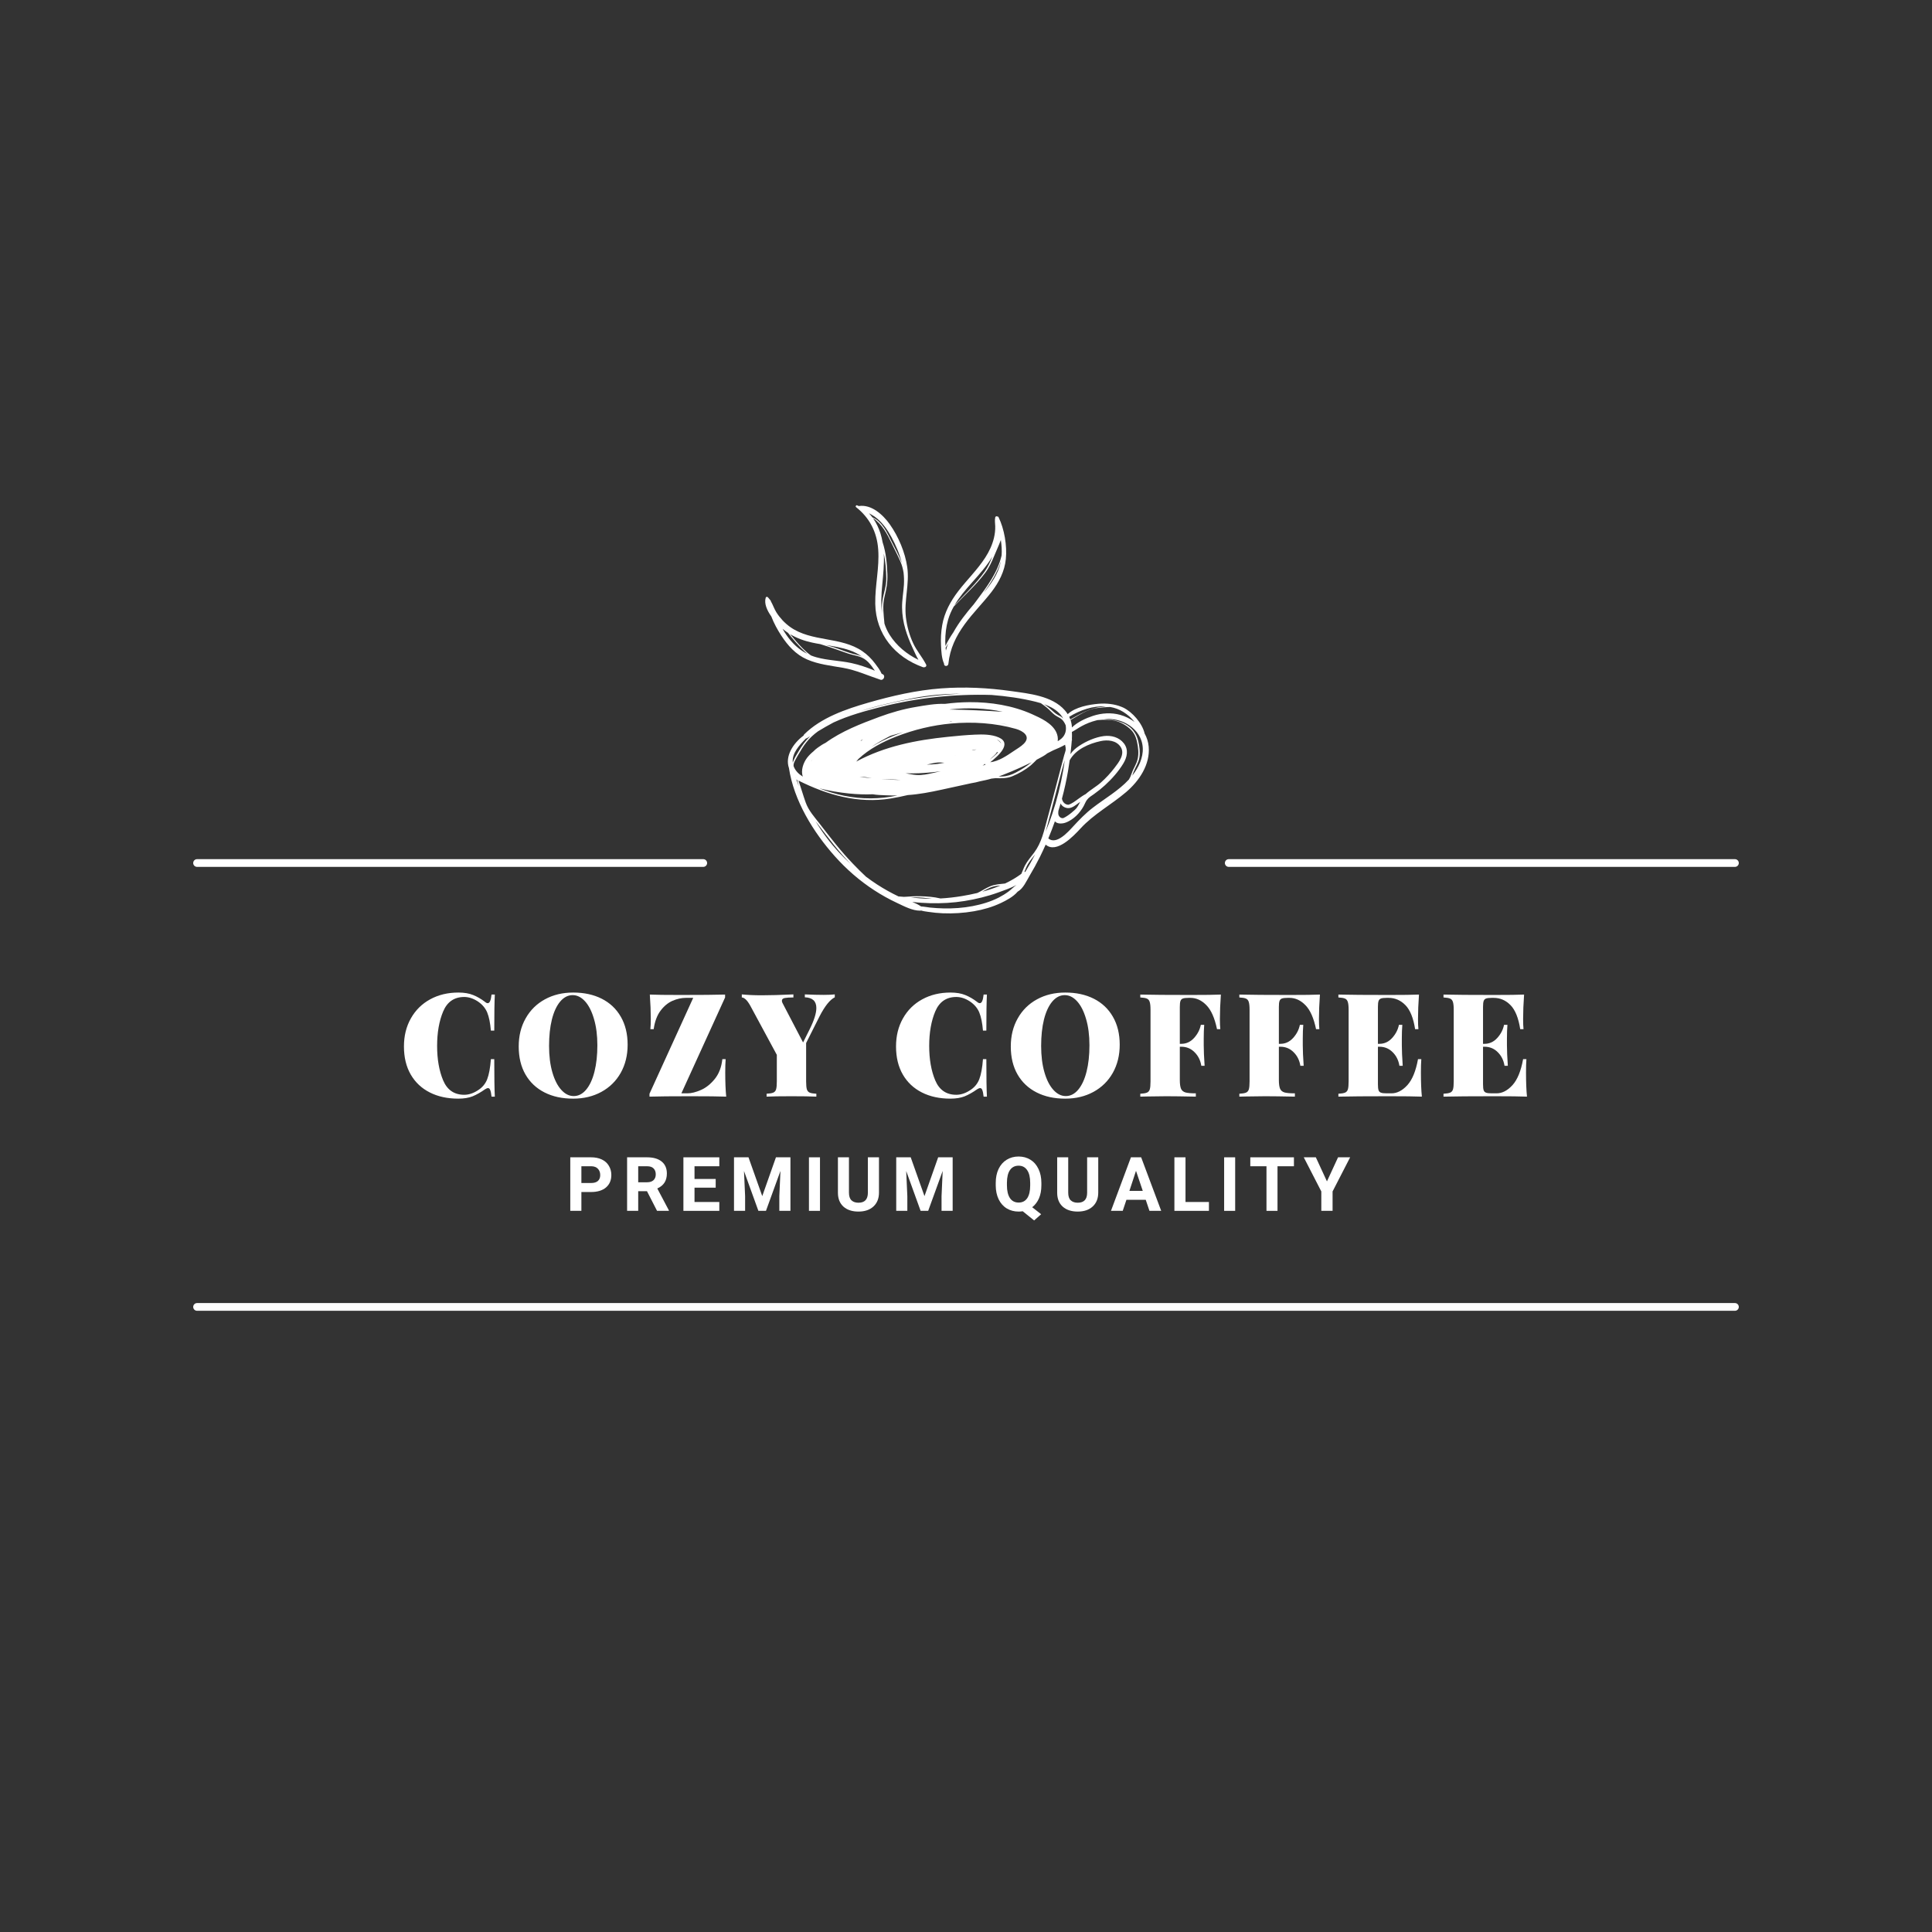 <svg xmlns="http://www.w3.org/2000/svg" xmlns:xlink="http://www.w3.org/1999/xlink" width="500" zoomAndPan="magnify" viewBox="0 0 375 375" height="500" preserveAspectRatio="xMidYMid meet" version="1.0"><rect x="0" y="0" width="375" height="375" fill="#333333" stroke="none"/><defs><g/><clipPath id="44fe56935d"><path d="M 152 133 L 223 133 L 223 177.344 L 152 177.344 Z M 152 133 " clip-rule="nonzero"/></clipPath><clipPath id="54d044fa87"><path d="M 148.277 115 L 172 115 L 172 132 L 148.277 132 Z M 148.277 115 " clip-rule="nonzero"/></clipPath></defs><path stroke-linecap="round" transform="matrix(0.75, 0, 0, 0.75, 237.75, 166.76)" fill="none" stroke-linejoin="miter" d="M 1 1.002 L 132 1.002 " stroke="#ffffff" stroke-width="2" stroke-opacity="1" stroke-miterlimit="4"/><path stroke-linecap="round" transform="matrix(0.75, 0, 0, 0.75, 37.5, 166.76)" fill="none" stroke-linejoin="miter" d="M 1 1.002 L 132 1.002 " stroke="#ffffff" stroke-width="2" stroke-opacity="1" stroke-miterlimit="4"/><path stroke-linecap="round" transform="matrix(0.75, 0, 0, 0.75, 37.5, 252.922)" fill="none" stroke-linejoin="miter" d="M 1 1 L 399 1 " stroke="#ffffff" stroke-width="2" stroke-opacity="1" stroke-miterlimit="4"/><g clip-path="url(#44fe56935d)"><path fill="#ffffff" d="M 220.633 149.301 C 220.367 149.75 220.074 150.168 219.758 150.562 C 219.852 150.305 219.945 150.039 220.055 149.766 C 220.43 148.82 221.004 148.039 221.164 147.008 C 221.324 145.973 221.172 144.887 220.938 143.875 C 220.188 140.609 217.18 139.656 214.176 139.59 C 215.527 139.457 216.895 139.629 218.156 140.203 C 219.684 140.895 221.008 142.133 221.547 143.758 C 222.184 145.664 221.625 147.633 220.633 149.301 Z M 208.301 160.41 C 207.34 161.449 205.043 164.07 203.477 162.738 C 203.934 161.645 204.359 160.539 204.754 159.422 C 205.23 159.977 206.242 159.902 206.906 159.645 C 208.383 159.066 209.617 157.805 210.359 156.422 C 210.562 156.047 210.707 155.629 210.961 155.277 C 211.328 154.77 211.867 154.469 212.367 154.113 C 213.109 153.586 213.82 153.012 214.492 152.398 C 215.828 151.172 217.086 149.762 218.031 148.203 C 218.781 146.969 219.09 145.512 218.145 144.285 C 217.23 143.094 215.684 142.688 214.25 142.871 C 212.629 143.078 210.828 143.867 209.469 144.773 C 208.82 145.203 208.184 145.73 207.773 146.379 C 207.801 146.109 207.832 145.836 207.859 145.562 C 207.922 144.961 207.992 144.336 208.035 143.707 C 208.035 143.707 208.035 143.707 208.039 143.707 C 208.109 143.648 208.098 143.555 208.051 143.508 C 208.078 143.027 208.086 142.543 208.055 142.07 C 208.688 141.742 209.266 141.316 209.895 140.973 C 210.805 140.473 211.766 140.09 212.773 139.836 C 212.871 139.812 212.969 139.789 213.066 139.766 C 214.273 139.672 215.48 139.633 216.66 139.957 C 217.664 140.234 218.727 140.875 219.477 141.605 C 220.383 142.484 220.672 143.629 220.848 144.84 C 221.004 145.91 221.012 146.977 220.605 148 C 220.305 148.758 219.875 149.43 219.621 150.211 C 219.488 150.625 219.32 150.98 219.117 151.305 C 217.109 153.48 214.441 154.984 212.098 156.793 C 210.691 157.875 209.5 159.113 208.301 160.41 Z M 199.016 169.223 C 198.953 169.219 198.895 169.227 198.832 169.242 C 199.055 168.672 199.266 168.109 199.605 167.582 C 199.969 167.02 200.398 166.5 200.805 165.969 C 200.848 165.91 200.887 165.855 200.93 165.797 C 200.906 165.84 200.887 165.879 200.867 165.918 C 200.285 167.039 199.668 168.145 199.016 169.223 Z M 193.855 174.219 C 192.262 175.031 190.52 175.543 188.766 175.879 C 186.922 176.23 185.031 176.359 183.152 176.32 C 182.273 176.301 181.387 176.246 180.508 176.156 C 179.941 176.098 179.355 175.961 178.777 175.941 C 178.262 175.582 177.68 175.305 177.074 175.059 C 178.203 175.207 179.352 175.27 180.461 175.305 C 182.719 175.367 184.977 175.246 187.207 174.887 C 189.453 174.527 191.676 173.984 193.82 173.207 C 194.926 172.809 196.18 172.379 197.301 171.777 C 196.742 172.148 196.285 172.656 195.746 173.051 C 195.148 173.492 194.516 173.879 193.855 174.219 Z M 162.914 165.523 C 161.168 163.652 159.629 161.59 158.297 159.402 C 158.414 159.551 158.535 159.703 158.652 159.855 C 160.719 162.562 162.746 165.27 165.125 167.707 C 164.359 167.008 163.621 166.281 162.914 165.523 Z M 156.434 143.332 C 156.508 143.332 156.582 143.312 156.66 143.262 C 156.855 143.137 157.051 143.016 157.25 142.891 C 156.371 143.762 155.629 144.758 154.992 145.855 C 154.66 146.43 154.109 147.246 153.883 148.043 C 153.66 146.219 155.199 144.578 156.434 143.332 Z M 177.348 135.492 C 180.348 134.914 183.406 134.668 186.461 134.652 C 185.074 134.719 183.695 134.82 182.328 134.953 C 178.098 135.367 173.914 136.137 169.809 137.246 C 168.891 137.496 167.949 137.75 167.004 138.027 C 170.375 136.945 173.875 136.16 177.348 135.492 Z M 206.367 139.461 C 206.254 139.348 206.137 139.238 206.016 139.148 C 205.828 139.008 205.629 138.938 205.426 138.832 C 204.773 138.477 204.34 138.008 203.785 137.539 C 203.422 137.227 203.039 136.945 202.641 136.684 C 203.703 137.059 204.719 137.578 205.531 138.363 C 205.852 138.672 206.141 139.047 206.367 139.461 Z M 214.668 137.121 C 214.301 137.168 213.969 137.215 213.703 137.238 C 211.496 137.441 209.66 138.582 207.746 139.637 C 207.684 139.465 207.613 139.297 207.531 139.133 C 209.598 137.84 212.199 136.941 214.668 137.121 Z M 210.738 154.125 C 210.234 154.383 209.762 154.73 209.312 155.051 C 208.805 155.414 208.031 156.031 207.363 156.203 C 207.105 156.184 206.863 156.117 206.621 155.918 C 206.344 155.695 206.18 155.363 206.125 155.012 C 206.602 153.25 206.992 151.469 207.301 149.672 C 207.422 148.977 207.527 148.277 207.621 147.578 C 208.766 145.453 211.344 144.348 213.613 143.852 C 214.992 143.551 216.672 143.688 217.523 144.992 C 218.422 146.371 217.152 147.965 216.328 149.039 C 215.547 150.062 214.668 151.012 213.703 151.871 C 212.777 152.695 211.656 153.297 210.738 154.125 Z M 206.367 158.801 C 206.129 158.816 205.898 158.777 205.691 158.562 C 205.477 158.344 205.41 158.117 205.406 157.812 C 205.402 157.676 205.426 157.535 205.43 157.395 C 205.582 156.918 205.727 156.438 205.863 155.953 C 206.117 156.516 206.824 156.906 207.469 156.852 C 208.195 156.789 208.77 156.281 209.336 155.871 C 209.441 155.793 209.551 155.719 209.664 155.648 C 209.43 156.09 209.203 156.539 208.891 156.926 C 208.711 157.148 207.336 158.398 206.367 158.801 Z M 154.723 151.375 C 154.828 151.801 154.941 152.223 155.062 152.645 C 154.895 152.199 154.73 151.75 154.57 151.301 C 154.621 151.324 154.672 151.352 154.723 151.375 Z M 154.523 151.012 C 154.5 151 154.477 150.988 154.453 150.977 C 154.449 150.965 154.445 150.949 154.441 150.938 C 154.469 150.961 154.496 150.988 154.523 151.012 Z M 193.836 150.711 C 194.113 150.621 194.395 150.512 194.68 150.402 C 195.82 149.965 196.945 149.484 198.059 148.98 C 198.793 148.648 199.523 148.301 200.246 147.941 C 199.293 148.723 198.305 149.355 197.191 149.938 C 196.34 150.383 195.543 150.664 194.574 150.707 C 194.328 150.715 194.082 150.711 193.836 150.711 Z M 164.836 154.02 C 166.355 154.172 167.891 154.23 169.418 154.168 C 170.184 154.305 171 154.32 171.738 154.359 C 172.562 154.402 173.398 154.41 174.23 154.395 C 170.754 155.133 167.297 155.156 163.809 154.449 C 162.152 154.113 160.566 153.617 159.02 153.02 C 160.93 153.496 162.879 153.824 164.836 154.02 Z M 157.711 147.387 C 157.586 147.539 157.465 147.691 157.348 147.844 C 157.457 147.688 157.574 147.535 157.711 147.387 Z M 184.367 137.715 C 184.387 137.711 184.406 137.707 184.426 137.699 C 184.445 137.695 184.465 137.688 184.48 137.68 C 187.863 137.336 191.273 137.43 194.629 138.156 C 191.223 137.922 187.781 137.781 184.367 137.715 Z M 184.207 140.125 C 184.324 140.098 184.438 140.07 184.555 140.039 C 184.652 140.047 184.754 140.055 184.852 140.062 C 184.637 140.078 184.422 140.102 184.207 140.125 Z M 194.906 140.52 C 194.57 140.457 194.234 140.398 193.898 140.348 C 194.633 140.441 195.363 140.574 196.078 140.77 C 195.617 140.656 195.203 140.574 194.906 140.52 Z M 168.441 150.91 C 168.703 150.961 168.965 151 169.23 151.035 C 168.445 150.965 167.66 150.891 166.871 150.824 C 167.398 150.797 167.922 150.809 168.441 150.91 Z M 167.258 143.695 C 167.203 143.73 167.148 143.77 167.094 143.805 C 167.09 143.773 167.082 143.742 167.074 143.711 C 167.234 143.645 167.395 143.574 167.551 143.508 C 167.453 143.57 167.355 143.629 167.258 143.695 Z M 173.457 142.816 C 171.973 143.418 170.508 144.125 169.145 144.98 C 170.238 144.203 171.43 143.551 172.613 142.938 C 172.672 142.906 172.734 142.875 172.793 142.844 C 172.93 142.797 173.066 142.754 173.199 142.711 C 173.918 142.5 174.637 142.297 175.363 142.102 C 174.719 142.324 174.086 142.562 173.457 142.816 Z M 191.738 148.324 C 191.746 148.324 191.754 148.324 191.762 148.324 C 191.75 148.324 191.738 148.328 191.727 148.332 C 191.73 148.328 191.734 148.324 191.738 148.324 Z M 190.93 148.465 C 191.023 148.402 191.113 148.336 191.199 148.27 C 191.195 148.332 191.227 148.391 191.277 148.434 C 191.09 148.484 190.906 148.539 190.719 148.598 C 190.793 148.555 190.863 148.512 190.93 148.465 Z M 178.352 150.086 C 179.762 150.02 181.184 149.898 182.59 149.695 C 182.109 149.809 181.625 149.918 181.141 150.023 C 180.09 150.258 179.023 150.492 177.938 150.426 C 177.207 150.383 176.484 150.219 175.762 150.094 C 176.629 150.117 177.492 150.125 178.352 150.086 Z M 193.457 143.512 C 193.883 143.699 194.203 143.965 194.328 144.336 C 194.133 144.023 193.82 143.738 193.457 143.512 Z M 192.934 146.684 C 193.188 146.461 193.383 146.223 193.523 145.977 C 193.59 146.008 193.66 146.02 193.734 146.012 C 193.273 146.535 192.648 147.035 192.109 147.457 C 192.379 147.191 192.648 146.926 192.934 146.684 Z M 179.875 148.414 C 180.605 148.273 181.316 148.039 182.07 147.996 C 182.422 147.977 182.852 148.012 183.316 148.051 C 182.875 148.137 182.43 148.211 181.984 148.277 C 181.281 148.355 180.574 148.398 179.875 148.414 Z M 170.797 148.805 C 170.797 148.805 170.801 148.805 170.801 148.805 C 170.797 148.805 170.797 148.805 170.797 148.805 Z M 185.523 146.656 C 185.512 146.66 185.504 146.66 185.492 146.664 C 185.434 146.672 185.371 146.676 185.312 146.68 C 185.383 146.672 185.453 146.664 185.523 146.656 Z M 188.613 145.539 C 188.922 145.52 189.23 145.496 189.539 145.473 C 189.316 145.531 189.094 145.574 188.867 145.574 C 188.781 145.574 188.695 145.562 188.613 145.539 Z M 197.199 141.48 C 198.504 141.855 200.191 142.891 198.715 144.363 C 198.145 144.934 197.379 145.352 196.715 145.809 C 195.371 146.723 193.852 147.75 192.203 147.957 C 193.738 146.73 196.508 144.312 193.871 143.141 C 192.469 142.516 190.734 142.527 189.234 142.594 C 187.488 142.668 185.738 142.84 184 143.016 C 177.848 143.637 171.668 144.855 166.195 147.824 C 166.34 147.648 166.484 147.477 166.629 147.305 C 168.73 145.348 171.348 143.98 174.008 142.949 C 177.398 141.633 181 140.758 184.621 140.434 C 188.793 140.059 193.156 140.328 197.199 141.48 Z M 171.004 151.195 C 172.273 151.266 173.547 151.266 174.828 151.391 C 173.547 151.383 172.27 151.305 171.004 151.195 Z M 206.98 144.035 C 206.977 144.031 206.973 144.027 206.965 144.02 C 206.984 144.004 207 143.988 207.016 143.973 C 207.016 143.988 207.016 144.004 207.016 144.02 C 207.004 144.023 206.992 144.031 206.98 144.035 Z M 154.066 148.223 C 154.117 148.004 154.246 147.773 154.344 147.57 C 154.523 147.195 154.746 146.836 154.953 146.477 C 155.441 145.637 155.941 144.797 156.551 144.039 C 157.195 143.234 157.949 142.547 158.773 141.949 C 159.762 141.348 160.758 140.773 161.77 140.238 C 164.719 138.875 167.953 137.984 171.07 137.199 C 178.059 135.441 185.27 134.672 192.465 134.891 C 195.359 135.121 198.262 135.523 201.059 136.219 C 201.379 136.301 201.703 136.387 202.023 136.484 C 202.422 136.758 202.812 137.047 203.188 137.352 C 203.727 137.789 204.191 138.375 204.742 138.781 C 205.395 139.262 206.023 139.359 206.508 140.125 C 206.645 140.336 206.754 140.555 206.844 140.773 C 207.016 141.711 206.816 142.668 206.016 143.363 C 205.801 143.551 205.559 143.715 205.305 143.867 C 205.383 143.273 205.281 142.645 205 142.078 C 204.137 140.34 202.008 139.383 200.344 138.633 C 196.555 136.93 192.273 136.262 188.145 136.289 C 186.551 136.301 184.969 136.418 183.406 136.625 C 181.559 136.543 179.582 136.914 177.809 137.211 C 175.348 137.621 172.977 138.297 170.637 139.164 C 167.082 140.48 163.352 141.922 160.234 144.188 C 159.992 144.305 159.758 144.43 159.535 144.57 C 159.141 144.828 158.359 145.32 157.871 145.855 C 157.422 146.219 157.016 146.621 156.66 147.078 C 155.918 148.047 155.395 149.574 155.832 150.742 C 155.051 150.266 154.395 149.633 154.062 148.777 C 154.051 148.742 154.039 148.707 154.027 148.672 C 154.027 148.492 154.043 148.332 154.066 148.223 Z M 180.934 174.441 C 180.711 174.445 180.488 174.445 180.266 174.441 C 179.074 174.426 177.895 174.312 176.715 174.199 C 176.988 174.184 177.262 174.168 177.543 174.172 C 178.691 174.172 179.812 174.293 180.934 174.441 Z M 194.211 171.871 C 193.059 172.355 191.859 172.754 190.652 173.082 C 191.172 172.797 191.684 172.504 192.223 172.273 C 192.828 172.012 193.516 171.934 194.211 171.871 Z M 198.238 169.613 C 197.266 170.336 196.203 170.957 195.078 171.488 C 194.09 171.605 193.078 171.645 192.121 172.059 C 191.289 172.418 190.531 172.93 189.715 173.324 C 188.715 173.562 187.719 173.762 186.738 173.922 C 185.352 174.152 183.953 174.312 182.551 174.391 C 181.258 174.082 179.883 173.988 178.57 173.957 C 177.676 173.938 176.789 173.988 175.895 174.055 C 175.738 174.07 175.594 174.074 175.449 174.078 C 175.098 174.047 174.746 174.02 174.395 173.996 C 172.977 173.32 171.602 172.551 170.281 171.699 C 169.535 171.215 168.809 170.703 168.098 170.172 C 167.219 169.367 166.375 168.504 165.523 167.621 C 163.215 165.23 161.199 162.605 159.168 159.977 C 158.133 158.637 156.953 157.371 156.379 155.75 C 155.875 154.344 155.48 152.906 154.973 151.504 C 160.566 154.309 166.559 156.008 172.871 154.992 C 173.992 154.812 175.102 154.578 176.203 154.32 C 178.406 154.172 180.543 153.762 182.707 153.289 C 184.641 152.867 186.578 152.449 188.512 152.023 C 189.086 151.93 189.656 151.812 190.211 151.652 C 190.949 151.496 191.707 151.348 192.434 151.129 C 192.707 151.098 192.977 151.066 193.25 151.039 C 194.336 151.082 195.445 151.098 196.457 150.684 C 197.707 150.18 199.004 149.438 200.047 148.582 C 200.473 148.23 200.844 147.82 201.238 147.441 C 201.344 147.387 201.453 147.332 201.559 147.277 C 202.152 146.965 202.773 146.648 203.289 146.219 C 203.605 146.059 203.926 145.902 204.238 145.738 C 204.309 145.703 204.379 145.664 204.453 145.629 C 205.227 145.312 206 144.969 206.734 144.555 C 206.832 144.938 206.875 145.363 206.852 145.543 C 206.805 145.875 206.648 146.246 206.562 146.57 C 206.414 147.121 206.266 147.672 206.121 148.223 C 205.82 149.363 205.523 150.504 205.223 151.645 C 204.578 154.113 203.934 156.582 203.258 159.039 C 202.637 161.297 202.16 163.574 200.734 165.48 C 200.121 166.297 199.43 167.074 198.949 167.984 C 198.664 168.523 198.488 169.098 198.238 169.613 Z M 202.953 161.438 C 203.238 160.477 203.477 159.492 203.746 158.492 C 204.543 155.516 205.32 152.531 206.098 149.543 C 206.27 148.887 206.477 148.219 206.664 147.543 C 206.574 148.234 206.473 148.922 206.352 149.605 C 205.863 152.438 205.16 155.227 204.254 157.949 C 203.863 159.129 203.426 160.293 202.953 161.438 Z M 220.211 140.137 C 219.387 139.508 218.438 139.035 217.426 138.754 C 215.715 138.277 213.84 138.395 212.16 138.945 C 210.789 139.395 209.164 140.125 208.059 141.195 C 208.043 140.703 207.949 140.223 207.793 139.762 C 209.41 138.836 211.145 137.594 212.988 137.426 C 213.754 137.355 214.641 137.23 215.512 137.227 C 216.387 137.383 217.23 137.688 218.02 138.176 C 218.867 138.703 219.609 139.348 220.211 140.137 Z M 222.961 144.926 C 222.879 144 222.598 143.145 222.172 142.375 C 221.719 140.391 219.773 138.172 218.023 137.344 C 217.977 137.32 217.922 137.301 217.875 137.281 C 217.809 137.246 217.738 137.219 217.664 137.191 C 216.301 136.637 214.723 136.484 213.277 136.598 C 211.398 136.75 208.711 137.234 207.242 138.617 C 207.074 138.352 206.883 138.098 206.676 137.859 C 204.207 135.051 199.723 134.629 196.277 134.141 C 191.777 133.504 187.203 133.277 182.668 133.617 C 177.883 133.973 173.117 135.066 168.512 136.395 C 164.188 137.641 159.367 139.293 156.102 142.535 C 156.027 142.605 155.988 142.688 155.977 142.77 C 153.953 144.262 152.332 146.777 153.133 149.074 C 154.094 155.414 157.848 161.496 162.027 166.188 C 164.27 168.707 166.832 170.941 169.656 172.777 C 171.086 173.711 172.582 174.543 174.129 175.266 C 175.5 175.906 177.09 176.773 178.629 176.762 C 178.688 176.762 178.738 176.75 178.785 176.73 C 179.25 176.875 179.75 176.93 180.23 177 C 181.145 177.137 182.062 177.23 182.988 177.266 C 185.012 177.348 187.043 177.219 189.039 176.875 C 190.852 176.562 192.633 176.051 194.297 175.262 C 195.324 174.773 196.707 174.051 197.523 173.074 C 198.617 172.461 199.23 171.016 199.848 169.973 C 200.566 168.77 201.242 167.539 201.867 166.285 C 202.25 165.516 202.613 164.73 202.961 163.941 C 205.066 165.773 208.387 162.266 209.715 160.82 C 212.336 157.969 215.68 156.219 218.59 153.734 C 221.109 151.586 223.27 148.398 222.961 144.926 " fill-opacity="1" fill-rule="nonzero"/></g><path fill="#ffffff" d="M 188.633 113.102 C 190.047 111.508 191.52 109.895 192.602 108.043 C 192.215 109.047 191.77 110.027 191.137 110.922 C 189.469 113.285 187.246 115.367 185.262 117.484 C 186.195 115.898 187.41 114.48 188.633 113.102 Z M 190.93 115.062 C 192.297 113.176 193.566 111.191 194.258 108.996 C 194.246 109.059 194.238 109.117 194.223 109.18 C 193.734 111.422 192.383 113.32 190.93 115.062 Z M 183.598 126.277 C 183.578 126.098 183.559 125.914 183.543 125.734 C 183.707 125.453 183.875 125.168 184.039 124.887 C 183.867 125.344 183.719 125.805 183.598 126.277 Z M 183.473 124.52 C 183.473 123.09 183.629 121.664 184.027 120.289 C 184.293 119.379 184.672 118.531 185.125 117.727 C 187.16 115.594 189.453 113.551 191.227 111.191 C 191.984 110.184 192.508 109.039 192.984 107.879 C 193.398 106.867 193.879 105.852 194.262 104.812 C 194.41 105.797 194.484 106.797 194.414 107.789 C 193.672 111.078 191.57 113.879 189.574 116.543 C 189.391 116.785 189.207 117.031 189.023 117.273 C 187.586 118.953 186.137 120.766 185.047 122.734 C 184.473 123.586 183.926 124.469 183.512 125.398 C 183.488 125.102 183.473 124.809 183.473 124.52 Z M 183.238 128.805 C 183.238 128.82 183.234 128.836 183.234 128.855 C 183.223 129.41 184.023 129.387 184.078 128.855 C 184.383 125.891 185.543 123.5 187.281 121.113 C 188.867 118.938 190.793 117.039 192.441 114.906 C 193.887 113.027 195 110.898 195.234 108.504 C 195.488 105.926 194.953 102.695 193.809 100.367 C 193.77 100.281 193.684 100.254 193.602 100.258 C 193.461 100.148 193.215 100.227 193.176 100.406 C 193.051 100.996 193.152 101.543 193.172 102.137 C 193.195 102.906 193.105 103.66 192.926 104.406 C 192.598 105.781 191.996 107.051 191.234 108.23 C 189.727 110.574 187.703 112.52 186.012 114.723 C 184.492 116.699 183.312 118.867 182.879 121.352 C 182.652 122.652 182.586 123.977 182.652 125.293 C 182.707 126.426 182.762 127.762 183.238 128.805 " fill-opacity="1" fill-rule="nonzero"/><path fill="#ffffff" d="M 173.031 104.254 C 173.895 105.855 174.609 107.523 175.039 109.262 C 174.523 107.875 173.781 106.547 173.121 105.234 C 172.207 103.414 171.285 101.273 169.324 100.414 C 169.113 100.133 168.891 99.871 168.652 99.621 C 169.238 99.922 169.797 100.262 170.316 100.707 C 171.457 101.691 172.32 102.934 173.031 104.254 Z M 177.113 125.707 C 177.48 126.492 177.828 127.316 178.27 128.074 C 176.02 127 173.977 125.309 172.664 123.199 C 172.234 122.508 171.91 121.785 171.672 121.043 C 171.527 119.281 171.246 117.605 171.68 115.848 C 172.062 114.312 172.297 113.047 172.242 111.445 C 172.172 109.453 171.977 107.242 171.316 105.262 C 171.211 104.68 171.074 104.098 170.895 103.523 C 170.566 102.496 170.082 101.469 169.441 100.574 C 171.211 101.73 172.191 103.613 173.086 105.504 C 173.641 106.664 174.258 107.801 174.766 108.984 C 175.07 109.684 175.258 110.395 175.379 111.121 C 175.469 111.891 175.496 112.672 175.453 113.465 C 175.367 114.961 175.07 116.441 175.09 117.941 C 175.109 119.344 175.336 120.762 175.73 122.105 C 176.09 123.332 176.57 124.547 177.113 125.707 Z M 171.246 113.48 C 171.438 111.48 171.641 109.449 171.551 107.441 C 171.879 109.02 172.004 110.637 172.027 112.246 C 172.051 113.793 171.52 115.082 171.285 116.574 C 171.152 117.434 171.152 118.32 171.238 119.195 C 170.953 117.332 171.059 115.391 171.246 113.48 Z M 170.461 106.664 C 170.715 110.191 169.824 113.676 169.887 117.199 C 169.992 123.117 173.707 127.543 179.129 129.496 C 179.25 129.539 179.352 129.535 179.438 129.5 C 179.668 129.527 179.891 129.254 179.766 129 C 179.742 128.957 179.715 128.914 179.691 128.867 C 179.672 128.809 179.645 128.754 179.605 128.707 C 178.895 127.414 177.93 126.285 177.289 124.941 C 176.527 123.336 176.043 121.586 175.836 119.82 C 175.457 116.543 176.562 113.348 176.094 110.074 C 175.688 107.215 174.379 104.129 172.715 101.781 C 171.383 99.906 169.152 97.848 166.68 98.223 C 166.57 98.172 166.461 98.125 166.348 98.082 C 166.164 98.012 165.992 98.297 166.148 98.426 C 168.793 100.504 170.223 103.285 170.461 106.664 " fill-opacity="1" fill-rule="nonzero"/><g clip-path="url(#54d044fa87)"><path fill="#ffffff" d="M 152.961 122.844 C 153.961 124.137 155.035 125.391 156.227 126.492 C 156.375 126.629 156.527 126.766 156.688 126.902 C 155.035 126.082 153.73 124.828 152.617 123.211 C 152.352 122.828 152.113 122.438 151.895 122.047 C 152.234 122.336 152.59 122.602 152.961 122.844 Z M 164.945 126.23 C 165.809 126.535 166.605 126.941 167.328 127.465 C 166.984 127.281 166.605 127.145 166.156 127.051 C 164.605 126.73 163.18 126.047 161.664 125.586 C 161.207 125.445 160.746 125.32 160.285 125.199 C 161.863 125.449 163.441 125.703 164.945 126.23 Z M 158.457 127.578 C 158.098 127.477 157.75 127.359 157.418 127.227 C 156.855 126.836 156.32 126.371 155.781 125.832 C 154.918 124.969 154.137 124.027 153.352 123.09 C 154.652 123.871 156.098 124.391 157.609 124.719 C 158.141 124.836 158.676 124.934 159.211 125.023 C 160.988 125.566 162.738 126.191 164.496 126.812 C 165.773 127.266 167.074 127.266 168.152 128.184 C 168.277 128.289 168.398 128.398 168.516 128.508 C 169 129.023 169.426 129.59 169.809 130.184 C 168.332 129.559 166.789 129.031 165.246 128.699 C 163 128.215 160.68 128.195 158.457 127.578 Z M 156.652 128 C 158.852 128.957 161.277 129.211 163.617 129.621 C 166.195 130.07 168.43 131.125 170.891 131.934 C 171.504 132.137 171.934 131.156 171.336 130.871 C 171.266 130.84 171.195 130.809 171.125 130.773 C 170.82 130.039 170.262 129.336 169.832 128.762 C 169.141 127.848 168.332 127.043 167.387 126.398 C 165.328 124.984 162.855 124.523 160.445 124.09 C 157.973 123.645 155.422 123.176 153.336 121.672 C 152.289 120.918 151.391 119.953 150.699 118.863 C 150.285 118.211 150.031 117.418 149.641 116.738 C 149.621 116.684 149.598 116.625 149.578 116.57 C 149.551 116.5 149.5 116.449 149.441 116.414 C 149.316 116.23 149.176 116.062 149.016 115.906 C 148.887 115.785 148.676 115.84 148.625 116.012 C 148.281 117.16 148.895 118.504 149.711 119.652 C 150.211 120.973 150.906 122.23 151.637 123.355 C 152.922 125.324 154.469 127.047 156.652 128 " fill-opacity="1" fill-rule="nonzero"/></g><g fill="#ffffff" fill-opacity="1"><g transform="translate(77.406, 212.856)"><g><path d="M 11.578 -20.203 C 12.703 -20.203 13.656 -20.039 14.438 -19.719 C 15.219 -19.406 15.984 -18.961 16.734 -18.391 C 16.922 -18.223 17.098 -18.141 17.266 -18.141 C 17.641 -18.141 17.883 -18.695 18 -19.812 L 18.641 -19.812 C 18.566 -18.488 18.531 -16.156 18.531 -12.812 L 17.875 -12.812 C 17.75 -14.312 17.508 -15.488 17.156 -16.344 C 16.801 -17.195 16.188 -17.914 15.312 -18.5 C 14.438 -19.062 13.566 -19.344 12.703 -19.344 C 10.766 -19.344 9.398 -18.406 8.609 -16.531 C 7.828 -14.664 7.438 -12.438 7.438 -9.844 C 7.438 -7.25 7.828 -5.02 8.609 -3.156 C 9.398 -1.289 10.766 -0.359 12.703 -0.359 C 13.566 -0.359 14.438 -0.641 15.312 -1.203 C 16.188 -1.742 16.801 -2.469 17.156 -3.375 C 17.508 -4.289 17.75 -5.594 17.875 -7.281 L 18.531 -7.281 C 18.531 -3.789 18.566 -1.363 18.641 0 L 18 0 C 17.938 -0.594 17.852 -1.016 17.75 -1.266 C 17.656 -1.523 17.516 -1.656 17.328 -1.656 C 17.172 -1.656 16.973 -1.578 16.734 -1.422 C 15.891 -0.828 15.086 -0.375 14.328 -0.062 C 13.566 0.238 12.645 0.391 11.562 0.391 C 9.445 0.391 7.598 -0.008 6.016 -0.812 C 4.43 -1.613 3.195 -2.773 2.312 -4.297 C 1.438 -5.816 1 -7.629 1 -9.734 C 1 -11.785 1.445 -13.602 2.344 -15.188 C 3.238 -16.781 4.488 -18.016 6.094 -18.891 C 7.695 -19.766 9.523 -20.203 11.578 -20.203 Z M 11.578 -20.203 "/></g></g></g><g fill="#ffffff" fill-opacity="1"><g transform="translate(99.682, 212.856)"><g><path d="M 11.578 -20.203 C 13.691 -20.203 15.539 -19.801 17.125 -19 C 18.707 -18.195 19.938 -17.035 20.812 -15.516 C 21.695 -13.992 22.141 -12.18 22.141 -10.078 C 22.141 -8.023 21.691 -6.203 20.797 -4.609 C 19.898 -3.023 18.648 -1.797 17.047 -0.922 C 15.441 -0.047 13.613 0.391 11.562 0.391 C 9.445 0.391 7.598 -0.008 6.016 -0.812 C 4.43 -1.613 3.195 -2.773 2.312 -4.297 C 1.438 -5.816 1 -7.629 1 -9.734 C 1 -11.785 1.445 -13.602 2.344 -15.188 C 3.238 -16.781 4.488 -18.016 6.094 -18.891 C 7.695 -19.766 9.523 -20.203 11.578 -20.203 Z M 11.469 -19.703 C 10.562 -19.703 9.754 -19.285 9.047 -18.453 C 8.348 -17.617 7.812 -16.457 7.438 -14.969 C 7.07 -13.477 6.891 -11.77 6.891 -9.844 C 6.891 -7.906 7.102 -6.195 7.531 -4.719 C 7.957 -3.25 8.535 -2.113 9.266 -1.312 C 9.992 -0.508 10.797 -0.109 11.672 -0.109 C 12.586 -0.109 13.395 -0.523 14.094 -1.359 C 14.789 -2.191 15.328 -3.352 15.703 -4.844 C 16.078 -6.332 16.266 -8.039 16.266 -9.969 C 16.266 -11.906 16.047 -13.609 15.609 -15.078 C 15.18 -16.555 14.602 -17.695 13.875 -18.5 C 13.145 -19.301 12.344 -19.703 11.469 -19.703 Z M 11.469 -19.703 "/></g></g></g><g fill="#ffffff" fill-opacity="1"><g transform="translate(125.036, 212.856)"><g><path d="M 15.703 -19.25 L 7.219 -0.641 L 8.391 -0.641 C 9.16 -0.641 10.039 -0.859 11.031 -1.297 C 12.02 -1.734 12.914 -2.453 13.719 -3.453 C 14.52 -4.453 15.004 -5.727 15.172 -7.281 L 15.812 -7.281 C 15.758 -6.602 15.734 -5.742 15.734 -4.703 C 15.734 -2.797 15.797 -1.227 15.922 0 C 14.547 -0.051 12.223 -0.078 8.953 -0.078 C 5.316 -0.078 2.676 -0.051 1.031 0 L 1.031 -0.562 L 9.516 -19.172 L 8.109 -19.172 C 7.234 -19.172 6.359 -18.977 5.484 -18.594 C 4.609 -18.207 3.832 -17.562 3.156 -16.656 C 2.488 -15.758 2.051 -14.57 1.844 -13.094 L 1.203 -13.094 C 1.254 -13.582 1.281 -14.254 1.281 -15.109 C 1.281 -16.492 1.219 -18.062 1.094 -19.812 C 2.25 -19.758 4.195 -19.734 6.938 -19.734 C 10.969 -19.734 13.891 -19.758 15.703 -19.812 Z M 15.703 -19.25 "/></g></g></g><g fill="#ffffff" fill-opacity="1"><g transform="translate(144.234, 212.856)"><g><path d="M 15.641 -19.75 C 16.516 -19.75 17.234 -19.781 17.797 -19.844 L 17.797 -19.281 C 16.848 -18.812 15.859 -17.57 14.828 -15.562 L 12.234 -10.406 L 12.234 -2.969 C 12.234 -2.258 12.281 -1.742 12.375 -1.422 C 12.477 -1.109 12.66 -0.895 12.922 -0.781 C 13.191 -0.664 13.625 -0.594 14.219 -0.562 L 14.219 0 C 13.133 -0.051 11.531 -0.078 9.406 -0.078 C 7.188 -0.078 5.57 -0.051 4.562 0 L 4.562 -0.562 C 5.156 -0.594 5.586 -0.664 5.859 -0.781 C 6.129 -0.895 6.312 -1.109 6.406 -1.422 C 6.5 -1.742 6.547 -2.258 6.547 -2.969 L 6.547 -8.109 L 1.375 -17.688 C 1.07 -18.227 0.781 -18.625 0.5 -18.875 C 0.219 -19.125 -0.031 -19.25 -0.25 -19.25 L -0.25 -19.844 C 0.906 -19.727 2.191 -19.672 3.609 -19.672 C 5.211 -19.672 7.266 -19.727 9.766 -19.844 L 9.766 -19.25 C 9.016 -19.25 8.453 -19.211 8.078 -19.141 C 7.711 -19.066 7.531 -18.891 7.531 -18.609 C 7.531 -18.473 7.566 -18.332 7.641 -18.188 L 11.641 -10.516 L 12.906 -13.047 C 13.781 -14.797 14.219 -16.18 14.219 -17.203 C 14.219 -18.535 13.473 -19.227 11.984 -19.281 L 11.984 -19.844 C 13.379 -19.781 14.598 -19.75 15.641 -19.75 Z M 15.641 -19.75 "/></g></g></g><g fill="#ffffff" fill-opacity="1"><g transform="translate(164.467, 212.856)"><g/></g></g><g fill="#ffffff" fill-opacity="1"><g transform="translate(172.919, 212.856)"><g><path d="M 11.578 -20.203 C 12.703 -20.203 13.656 -20.039 14.438 -19.719 C 15.219 -19.406 15.984 -18.961 16.734 -18.391 C 16.922 -18.223 17.098 -18.141 17.266 -18.141 C 17.641 -18.141 17.883 -18.695 18 -19.812 L 18.641 -19.812 C 18.566 -18.488 18.531 -16.156 18.531 -12.812 L 17.875 -12.812 C 17.75 -14.312 17.508 -15.488 17.156 -16.344 C 16.801 -17.195 16.188 -17.914 15.312 -18.5 C 14.438 -19.062 13.566 -19.344 12.703 -19.344 C 10.766 -19.344 9.398 -18.406 8.609 -16.531 C 7.828 -14.664 7.438 -12.438 7.438 -9.844 C 7.438 -7.25 7.828 -5.02 8.609 -3.156 C 9.398 -1.289 10.766 -0.359 12.703 -0.359 C 13.566 -0.359 14.438 -0.641 15.312 -1.203 C 16.188 -1.742 16.801 -2.469 17.156 -3.375 C 17.508 -4.289 17.75 -5.594 17.875 -7.281 L 18.531 -7.281 C 18.531 -3.789 18.566 -1.363 18.641 0 L 18 0 C 17.938 -0.594 17.852 -1.016 17.75 -1.266 C 17.656 -1.523 17.516 -1.656 17.328 -1.656 C 17.172 -1.656 16.973 -1.578 16.734 -1.422 C 15.891 -0.828 15.086 -0.375 14.328 -0.062 C 13.566 0.238 12.645 0.391 11.562 0.391 C 9.445 0.391 7.598 -0.008 6.016 -0.812 C 4.43 -1.613 3.195 -2.773 2.312 -4.297 C 1.438 -5.816 1 -7.629 1 -9.734 C 1 -11.785 1.445 -13.602 2.344 -15.188 C 3.238 -16.781 4.488 -18.016 6.094 -18.891 C 7.695 -19.766 9.523 -20.203 11.578 -20.203 Z M 11.578 -20.203 "/></g></g></g><g fill="#ffffff" fill-opacity="1"><g transform="translate(195.195, 212.856)"><g><path d="M 11.578 -20.203 C 13.691 -20.203 15.539 -19.801 17.125 -19 C 18.707 -18.195 19.938 -17.035 20.812 -15.516 C 21.695 -13.992 22.141 -12.18 22.141 -10.078 C 22.141 -8.023 21.691 -6.203 20.797 -4.609 C 19.898 -3.023 18.648 -1.797 17.047 -0.922 C 15.441 -0.047 13.613 0.391 11.562 0.391 C 9.445 0.391 7.598 -0.008 6.016 -0.812 C 4.43 -1.613 3.195 -2.773 2.312 -4.297 C 1.438 -5.816 1 -7.629 1 -9.734 C 1 -11.785 1.445 -13.602 2.344 -15.188 C 3.238 -16.781 4.488 -18.016 6.094 -18.891 C 7.695 -19.766 9.523 -20.203 11.578 -20.203 Z M 11.469 -19.703 C 10.562 -19.703 9.754 -19.285 9.047 -18.453 C 8.348 -17.617 7.812 -16.457 7.438 -14.969 C 7.07 -13.477 6.891 -11.77 6.891 -9.844 C 6.891 -7.906 7.102 -6.195 7.531 -4.719 C 7.957 -3.25 8.535 -2.113 9.266 -1.312 C 9.992 -0.508 10.797 -0.109 11.672 -0.109 C 12.586 -0.109 13.395 -0.523 14.094 -1.359 C 14.789 -2.191 15.328 -3.352 15.703 -4.844 C 16.078 -6.332 16.266 -8.039 16.266 -9.969 C 16.266 -11.906 16.047 -13.609 15.609 -15.078 C 15.18 -16.555 14.602 -17.695 13.875 -18.5 C 13.145 -19.301 12.344 -19.703 11.469 -19.703 Z M 11.469 -19.703 "/></g></g></g><g fill="#ffffff" fill-opacity="1"><g transform="translate(220.549, 212.856)"><g><path d="M 16.422 -19.812 C 16.297 -18.062 16.234 -16.492 16.234 -15.109 C 16.234 -14.254 16.258 -13.582 16.312 -13.094 L 15.672 -13.094 C 15.223 -15.258 14.535 -16.812 13.609 -17.75 C 12.691 -18.695 11.66 -19.172 10.516 -19.172 L 10.156 -19.172 C 9.656 -19.172 9.285 -19.129 9.047 -19.047 C 8.816 -18.961 8.66 -18.801 8.578 -18.562 C 8.492 -18.332 8.453 -17.945 8.453 -17.406 L 8.453 -10.25 L 8.734 -10.25 C 9.703 -10.25 10.531 -10.629 11.219 -11.391 C 11.906 -12.148 12.344 -13 12.531 -13.938 L 13.188 -13.938 C 13.125 -13.156 13.094 -12.281 13.094 -11.312 L 13.094 -9.969 C 13.094 -9.008 13.148 -7.68 13.266 -5.984 L 12.625 -5.984 C 12.457 -7.047 12.02 -7.926 11.312 -8.625 C 10.613 -9.332 9.754 -9.688 8.734 -9.688 L 8.453 -9.688 L 8.453 -3.25 C 8.453 -2.469 8.531 -1.895 8.688 -1.531 C 8.844 -1.176 9.129 -0.938 9.547 -0.812 C 9.973 -0.695 10.645 -0.641 11.562 -0.641 L 11.562 0 C 9.039 -0.051 7.117 -0.078 5.797 -0.078 C 4.922 -0.078 3.695 -0.062 2.125 -0.031 L 0.781 0 L 0.781 -0.562 C 1.375 -0.594 1.805 -0.664 2.078 -0.781 C 2.348 -0.895 2.531 -1.109 2.625 -1.422 C 2.719 -1.742 2.766 -2.258 2.766 -2.969 L 2.766 -16.844 C 2.766 -17.551 2.711 -18.062 2.609 -18.375 C 2.516 -18.695 2.332 -18.914 2.062 -19.031 C 1.801 -19.145 1.375 -19.219 0.781 -19.25 L 0.781 -19.812 C 2.945 -19.758 6.211 -19.734 10.578 -19.734 C 13.316 -19.734 15.266 -19.758 16.422 -19.812 Z M 16.422 -19.812 "/></g></g></g><g fill="#ffffff" fill-opacity="1"><g transform="translate(239.775, 212.856)"><g><path d="M 16.422 -19.812 C 16.297 -18.062 16.234 -16.492 16.234 -15.109 C 16.234 -14.254 16.258 -13.582 16.312 -13.094 L 15.672 -13.094 C 15.223 -15.258 14.535 -16.812 13.609 -17.75 C 12.691 -18.695 11.66 -19.172 10.516 -19.172 L 10.156 -19.172 C 9.656 -19.172 9.285 -19.129 9.047 -19.047 C 8.816 -18.961 8.66 -18.801 8.578 -18.562 C 8.492 -18.332 8.453 -17.945 8.453 -17.406 L 8.453 -10.25 L 8.734 -10.25 C 9.703 -10.25 10.531 -10.629 11.219 -11.391 C 11.906 -12.148 12.344 -13 12.531 -13.938 L 13.188 -13.938 C 13.125 -13.156 13.094 -12.281 13.094 -11.312 L 13.094 -9.969 C 13.094 -9.008 13.148 -7.68 13.266 -5.984 L 12.625 -5.984 C 12.457 -7.047 12.02 -7.926 11.312 -8.625 C 10.613 -9.332 9.754 -9.688 8.734 -9.688 L 8.453 -9.688 L 8.453 -3.25 C 8.453 -2.469 8.531 -1.895 8.688 -1.531 C 8.844 -1.176 9.129 -0.938 9.547 -0.812 C 9.973 -0.695 10.645 -0.641 11.562 -0.641 L 11.562 0 C 9.039 -0.051 7.117 -0.078 5.797 -0.078 C 4.922 -0.078 3.695 -0.062 2.125 -0.031 L 0.781 0 L 0.781 -0.562 C 1.375 -0.594 1.805 -0.664 2.078 -0.781 C 2.348 -0.895 2.531 -1.109 2.625 -1.422 C 2.719 -1.742 2.766 -2.258 2.766 -2.969 L 2.766 -16.844 C 2.766 -17.551 2.711 -18.062 2.609 -18.375 C 2.516 -18.695 2.332 -18.914 2.062 -19.031 C 1.801 -19.145 1.375 -19.219 0.781 -19.25 L 0.781 -19.812 C 2.945 -19.758 6.211 -19.734 10.578 -19.734 C 13.316 -19.734 15.266 -19.758 16.422 -19.812 Z M 16.422 -19.812 "/></g></g></g><g fill="#ffffff" fill-opacity="1"><g transform="translate(259.001, 212.856)"><g><path d="M 16.797 -4.703 C 16.797 -2.797 16.859 -1.227 16.984 0 C 15.711 -0.051 13.578 -0.078 10.578 -0.078 C 6.211 -0.078 2.945 -0.051 0.781 0 L 0.781 -0.562 C 1.375 -0.594 1.805 -0.664 2.078 -0.781 C 2.348 -0.895 2.531 -1.109 2.625 -1.422 C 2.719 -1.742 2.766 -2.258 2.766 -2.969 L 2.766 -16.844 C 2.766 -17.551 2.711 -18.062 2.609 -18.375 C 2.516 -18.695 2.332 -18.914 2.062 -19.031 C 1.801 -19.145 1.375 -19.219 0.781 -19.25 L 0.781 -19.812 C 2.945 -19.758 6.211 -19.734 10.578 -19.734 C 13.316 -19.734 15.266 -19.758 16.422 -19.812 C 16.297 -18.062 16.234 -16.492 16.234 -15.109 C 16.234 -14.254 16.258 -13.582 16.312 -13.094 L 15.672 -13.094 C 15.336 -15.258 14.711 -16.812 13.797 -17.75 C 12.879 -18.695 11.785 -19.172 10.516 -19.172 L 10.156 -19.172 C 9.656 -19.172 9.285 -19.129 9.047 -19.047 C 8.816 -18.961 8.66 -18.801 8.578 -18.562 C 8.492 -18.332 8.453 -17.945 8.453 -17.406 L 8.453 -10.25 L 8.734 -10.25 C 9.703 -10.25 10.531 -10.629 11.219 -11.391 C 11.906 -12.148 12.344 -13 12.531 -13.938 L 13.188 -13.938 C 13.125 -13.156 13.094 -12.281 13.094 -11.312 L 13.094 -9.969 C 13.094 -9.008 13.148 -7.68 13.266 -5.984 L 12.625 -5.984 C 12.457 -7.047 12.02 -7.926 11.312 -8.625 C 10.613 -9.332 9.754 -9.688 8.734 -9.688 L 8.453 -9.688 L 8.453 -2.406 C 8.453 -1.863 8.492 -1.473 8.578 -1.234 C 8.66 -1.004 8.816 -0.848 9.047 -0.766 C 9.285 -0.68 9.656 -0.641 10.156 -0.641 L 11.078 -0.641 C 12.16 -0.641 13.188 -1.164 14.156 -2.219 C 15.125 -3.281 15.816 -4.969 16.234 -7.281 L 16.875 -7.281 C 16.82 -6.602 16.797 -5.742 16.797 -4.703 Z M 16.797 -4.703 "/></g></g></g><g fill="#ffffff" fill-opacity="1"><g transform="translate(279.402, 212.856)"><g><path d="M 16.797 -4.703 C 16.797 -2.797 16.859 -1.227 16.984 0 C 15.711 -0.051 13.578 -0.078 10.578 -0.078 C 6.211 -0.078 2.945 -0.051 0.781 0 L 0.781 -0.562 C 1.375 -0.594 1.805 -0.664 2.078 -0.781 C 2.348 -0.895 2.531 -1.109 2.625 -1.422 C 2.719 -1.742 2.766 -2.258 2.766 -2.969 L 2.766 -16.844 C 2.766 -17.551 2.711 -18.062 2.609 -18.375 C 2.516 -18.695 2.332 -18.914 2.062 -19.031 C 1.801 -19.145 1.375 -19.219 0.781 -19.25 L 0.781 -19.812 C 2.945 -19.758 6.211 -19.734 10.578 -19.734 C 13.316 -19.734 15.266 -19.758 16.422 -19.812 C 16.297 -18.062 16.234 -16.492 16.234 -15.109 C 16.234 -14.254 16.258 -13.582 16.312 -13.094 L 15.672 -13.094 C 15.336 -15.258 14.711 -16.812 13.797 -17.75 C 12.879 -18.695 11.785 -19.172 10.516 -19.172 L 10.156 -19.172 C 9.656 -19.172 9.285 -19.129 9.047 -19.047 C 8.816 -18.961 8.66 -18.801 8.578 -18.562 C 8.492 -18.332 8.453 -17.945 8.453 -17.406 L 8.453 -10.25 L 8.734 -10.25 C 9.703 -10.25 10.531 -10.629 11.219 -11.391 C 11.906 -12.148 12.344 -13 12.531 -13.938 L 13.188 -13.938 C 13.125 -13.156 13.094 -12.281 13.094 -11.312 L 13.094 -9.969 C 13.094 -9.008 13.148 -7.68 13.266 -5.984 L 12.625 -5.984 C 12.457 -7.047 12.02 -7.926 11.312 -8.625 C 10.613 -9.332 9.754 -9.688 8.734 -9.688 L 8.453 -9.688 L 8.453 -2.406 C 8.453 -1.863 8.492 -1.473 8.578 -1.234 C 8.66 -1.004 8.816 -0.848 9.047 -0.766 C 9.285 -0.68 9.656 -0.641 10.156 -0.641 L 11.078 -0.641 C 12.16 -0.641 13.188 -1.164 14.156 -2.219 C 15.125 -3.281 15.816 -4.969 16.234 -7.281 L 16.875 -7.281 C 16.82 -6.602 16.797 -5.742 16.797 -4.703 Z M 16.797 -4.703 "/></g></g></g><g fill="#ffffff" fill-opacity="1"><g transform="translate(109.769, 235.025)"><g><path d="M 3.078 -3.656 L 3.078 0 L 0.922 0 L 0.922 -10.391 L 4.984 -10.391 C 5.766 -10.391 6.453 -10.25 7.047 -9.969 C 7.641 -9.688 8.094 -9.281 8.406 -8.75 C 8.727 -8.227 8.891 -7.629 8.891 -6.953 C 8.891 -5.93 8.539 -5.125 7.844 -4.531 C 7.145 -3.945 6.18 -3.656 4.953 -3.656 Z M 3.078 -5.406 L 4.984 -5.406 C 5.547 -5.406 5.977 -5.535 6.281 -5.797 C 6.582 -6.066 6.734 -6.445 6.734 -6.938 C 6.734 -7.445 6.582 -7.859 6.281 -8.172 C 5.977 -8.484 5.562 -8.645 5.031 -8.656 L 3.078 -8.656 Z M 3.078 -5.406 "/></g></g></g><g fill="#ffffff" fill-opacity="1"><g transform="translate(120.798, 235.025)"><g><path d="M 4.781 -3.812 L 3.078 -3.812 L 3.078 0 L 0.922 0 L 0.922 -10.391 L 4.797 -10.391 C 6.023 -10.391 6.973 -10.113 7.641 -9.562 C 8.305 -9.02 8.641 -8.25 8.641 -7.25 C 8.641 -6.539 8.484 -5.945 8.172 -5.469 C 7.867 -5 7.406 -4.625 6.781 -4.344 L 9.031 -0.094 L 9.031 0 L 6.734 0 Z M 3.078 -5.547 L 4.797 -5.547 C 5.336 -5.547 5.754 -5.68 6.047 -5.953 C 6.336 -6.223 6.484 -6.598 6.484 -7.078 C 6.484 -7.566 6.344 -7.953 6.062 -8.234 C 5.789 -8.516 5.367 -8.656 4.797 -8.656 L 3.078 -8.656 Z M 3.078 -5.547 "/></g></g></g><g fill="#ffffff" fill-opacity="1"><g transform="translate(131.727, 235.025)"><g><path d="M 7.188 -4.5 L 3.078 -4.5 L 3.078 -1.719 L 7.891 -1.719 L 7.891 0 L 0.922 0 L 0.922 -10.391 L 7.891 -10.391 L 7.891 -8.656 L 3.078 -8.656 L 3.078 -6.188 L 7.188 -6.188 Z M 7.188 -4.5 "/></g></g></g><g fill="#ffffff" fill-opacity="1"><g transform="translate(141.548, 235.025)"><g><path d="M 3.734 -10.391 L 6.406 -2.859 L 9.062 -10.391 L 11.875 -10.391 L 11.875 0 L 9.719 0 L 9.719 -2.844 L 9.938 -7.75 L 7.125 0 L 5.656 0 L 2.859 -7.734 L 3.078 -2.844 L 3.078 0 L 0.922 0 L 0.922 -10.391 Z M 3.734 -10.391 "/></g></g></g><g fill="#ffffff" fill-opacity="1"><g transform="translate(155.955, 235.025)"><g><path d="M 3.203 0 L 1.062 0 L 1.062 -10.391 L 3.203 -10.391 Z M 3.203 0 "/></g></g></g><g fill="#ffffff" fill-opacity="1"><g transform="translate(161.813, 235.025)"><g><path d="M 8.797 -10.391 L 8.797 -3.547 C 8.797 -2.41 8.438 -1.508 7.719 -0.844 C 7.008 -0.188 6.039 0.141 4.812 0.141 C 3.594 0.141 2.625 -0.176 1.906 -0.812 C 1.195 -1.457 0.836 -2.344 0.828 -3.469 L 0.828 -10.391 L 2.969 -10.391 L 2.969 -3.531 C 2.969 -2.852 3.129 -2.359 3.453 -2.047 C 3.785 -1.734 4.238 -1.578 4.812 -1.578 C 6.02 -1.578 6.629 -2.211 6.641 -3.484 L 6.641 -10.391 Z M 8.797 -10.391 "/></g></g></g><g fill="#ffffff" fill-opacity="1"><g transform="translate(173.035, 235.025)"><g><path d="M 3.734 -10.391 L 6.406 -2.859 L 9.062 -10.391 L 11.875 -10.391 L 11.875 0 L 9.719 0 L 9.719 -2.844 L 9.938 -7.75 L 7.125 0 L 5.656 0 L 2.859 -7.734 L 3.078 -2.844 L 3.078 0 L 0.922 0 L 0.922 -10.391 Z M 3.734 -10.391 "/></g></g></g><g fill="#ffffff" fill-opacity="1"><g transform="translate(187.441, 235.025)"><g/></g></g><g fill="#ffffff" fill-opacity="1"><g transform="translate(192.678, 235.025)"><g><path d="M 9.453 -4.969 C 9.453 -3.988 9.297 -3.141 8.984 -2.422 C 8.672 -1.711 8.234 -1.141 7.672 -0.703 L 9.406 0.656 L 8.047 1.859 L 5.828 0.078 C 5.578 0.117 5.316 0.141 5.047 0.141 C 4.18 0.141 3.41 -0.062 2.734 -0.469 C 2.055 -0.883 1.531 -1.477 1.156 -2.25 C 0.789 -3.02 0.602 -3.906 0.594 -4.906 L 0.594 -5.422 C 0.594 -6.441 0.773 -7.344 1.141 -8.125 C 1.516 -8.906 2.039 -9.504 2.719 -9.922 C 3.395 -10.336 4.164 -10.547 5.031 -10.547 C 5.895 -10.547 6.66 -10.336 7.328 -9.922 C 8.004 -9.504 8.523 -8.906 8.891 -8.125 C 9.266 -7.344 9.453 -6.441 9.453 -5.422 Z M 7.281 -5.438 C 7.281 -6.52 7.082 -7.344 6.688 -7.906 C 6.301 -8.477 5.75 -8.766 5.031 -8.766 C 4.312 -8.766 3.754 -8.484 3.359 -7.922 C 2.973 -7.367 2.773 -6.551 2.766 -5.469 L 2.766 -4.969 C 2.766 -3.906 2.957 -3.078 3.344 -2.484 C 3.738 -1.898 4.305 -1.609 5.047 -1.609 C 5.766 -1.609 6.316 -1.891 6.703 -2.453 C 7.086 -3.023 7.281 -3.848 7.281 -4.922 Z M 7.281 -5.438 "/></g></g></g><g fill="#ffffff" fill-opacity="1"><g transform="translate(204.371, 235.025)"><g><path d="M 8.797 -10.391 L 8.797 -3.547 C 8.797 -2.41 8.438 -1.508 7.719 -0.844 C 7.008 -0.188 6.039 0.141 4.812 0.141 C 3.594 0.141 2.625 -0.176 1.906 -0.812 C 1.195 -1.457 0.836 -2.344 0.828 -3.469 L 0.828 -10.391 L 2.969 -10.391 L 2.969 -3.531 C 2.969 -2.852 3.129 -2.359 3.453 -2.047 C 3.785 -1.734 4.238 -1.578 4.812 -1.578 C 6.02 -1.578 6.629 -2.211 6.641 -3.484 L 6.641 -10.391 Z M 8.797 -10.391 "/></g></g></g><g fill="#ffffff" fill-opacity="1"><g transform="translate(215.592, 235.025)"><g><path d="M 6.797 -2.141 L 3.047 -2.141 L 2.328 0 L 0.047 0 L 3.922 -10.391 L 5.906 -10.391 L 9.797 0 L 7.516 0 Z M 3.625 -3.875 L 6.219 -3.875 L 4.906 -7.766 Z M 3.625 -3.875 "/></g></g></g><g fill="#ffffff" fill-opacity="1"><g transform="translate(227.028, 235.025)"><g><path d="M 3.078 -1.719 L 7.625 -1.719 L 7.625 0 L 0.922 0 L 0.922 -10.391 L 3.078 -10.391 Z M 3.078 -1.719 "/></g></g></g><g fill="#ffffff" fill-opacity="1"><g transform="translate(236.542, 235.025)"><g><path d="M 3.203 0 L 1.062 0 L 1.062 -10.391 L 3.203 -10.391 Z M 3.203 0 "/></g></g></g><g fill="#ffffff" fill-opacity="1"><g transform="translate(242.401, 235.025)"><g><path d="M 8.75 -8.656 L 5.562 -8.656 L 5.562 0 L 3.422 0 L 3.422 -8.656 L 0.281 -8.656 L 0.281 -10.391 L 8.75 -10.391 Z M 8.75 -8.656 "/></g></g></g><g fill="#ffffff" fill-opacity="1"><g transform="translate(253.044, 235.025)"><g><path d="M 4.516 -5.719 L 6.672 -10.391 L 9.016 -10.391 L 5.609 -3.766 L 5.609 0 L 3.422 0 L 3.422 -3.766 L 0.016 -10.391 L 2.359 -10.391 Z M 4.516 -5.719 "/></g></g></g></svg>